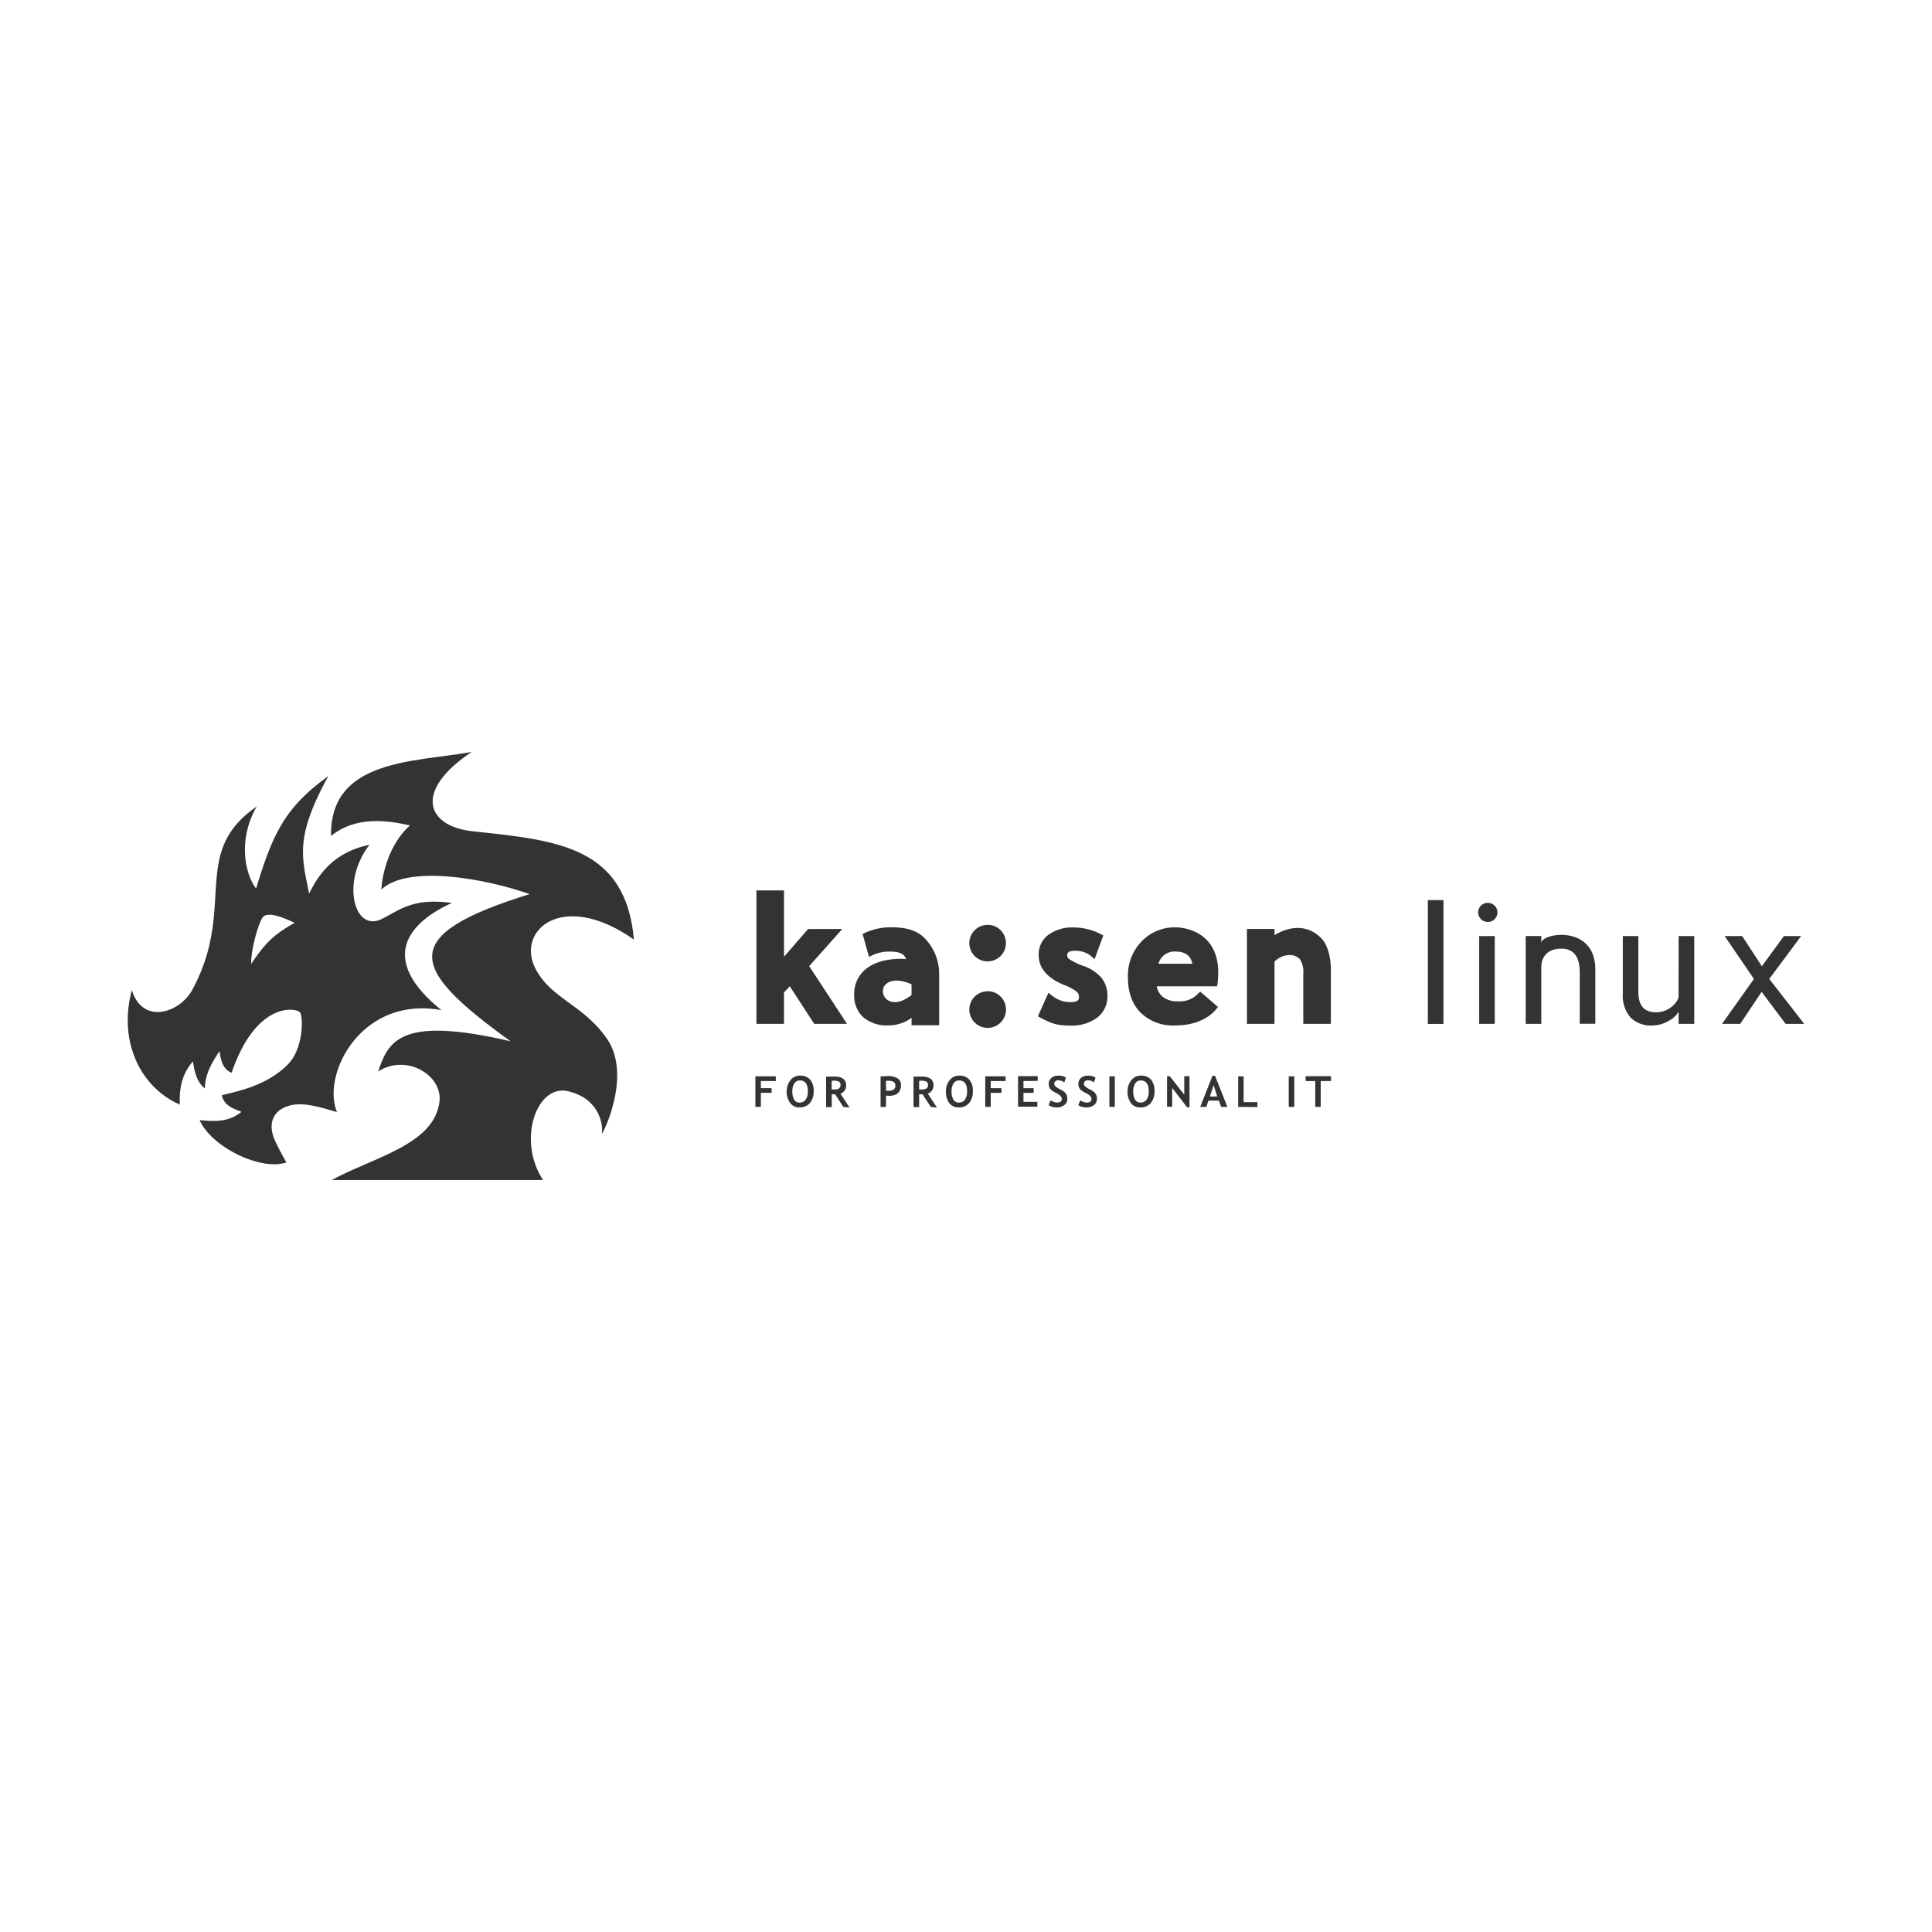 <svg id="Calque_1" data-name="Calque 1" xmlns="http://www.w3.org/2000/svg" viewBox="0 0 512 512"><defs><style>.cls-1{fill:#333;}</style></defs><title>logo_kaisen-linux-picto-line-black</title><path class="cls-1" d="M160.78,275.17c6.35,9,0,23.4-1.3,25.38.51-2.92-1-9.64-9.13-11.4s-13.38,13-6.44,23.57h-56c10.92-6,27.32-9.35,28.57-20.89.73-6.9-8.75-12.69-16.27-7.88,2.7-7.76,5.4-14.94,35.1-8-26.88-19.38-30.21-28.07,5.05-39-12.09-4.27-32.4-7.77-39.3-1.21.22-3.82,1.85-11.87,7.59-17-5.63-1.23-14.11-2.7-20.92,2.79C87.4,201.13,109.78,202,125,199.28c-15.3,10.13-12.32,19.73.49,21.05C148,222.68,165.79,224.48,168,249c-19-13.38-31.5-2.32-26,7.9C146.27,264.82,154.43,266.14,160.78,275.17Z"/><path class="cls-1" d="M119.74,239.3c-10.3-1.43-13.68,1.8-18.56,4.24-7.46,3.66-10.8-10-3.27-19.65-10.37,2.09-14.07,9.15-16,12.93C80,227,78.07,222,87,205.69c-11.41,8.19-14.75,15.25-19.13,29.79-3.06-4-4.8-13.21.17-21.74-17.83,12.24-5.23,26.78-17.1,48.6-3.24,6-13.08,9.41-16,.05-3.6,13.27,2,25.63,12.71,30.34-.16-4.11.47-8,3.47-11.44.49,2.78.9,5.27,3.2,7.2-.11-3.43,1.85-7.11,3.88-9.9.3,2.7,1.05,4.9,3.18,5.69C68,265,78.75,267.1,79.55,268.35s.9,9.5-3.25,13.72c-6,6.1-14.72,7.35-17.52,8.19.58,2.62,2.79,3.47,5.21,4.38-3.42,2.82-7.2,2.54-11.08,2.22,3.22,7.26,16.37,13.5,23,11.19a65.82,65.82,0,0,1-3.24-6.24c-1.86-4.73.18-8.1,4.87-9,3.91-.74,9.39,1.3,11.76,1.89-4.13-10,6.42-30.89,27.7-27C96.69,251.32,113.74,242,119.74,239.3ZM66.55,255.45c0-4.46,2.16-11.31,3.13-12.43s3.77-.71,8.39,1.55C72,247.92,69.88,250.58,66.55,255.45Z"/><polygon class="cls-1" points="223.21 246.19 214.16 246.19 207.77 253.55 207.77 235.97 200.46 235.97 200.46 271.33 207.77 271.33 207.77 262.99 209.3 261.37 215.77 271.33 224.46 271.33 214.44 256.04 223.21 246.19"/><path class="cls-1" d="M261.73,245.11a4.84,4.84,0,0,0-4.85,4.83v0a4.85,4.85,0,1,0,8.28-3.44A4.7,4.7,0,0,0,261.73,245.11Z"/><path class="cls-1" d="M261.73,262.7a4.85,4.85,0,0,0-4.85,4.83v0a4.86,4.86,0,1,0,4.87-4.85Z"/><path class="cls-1" d="M287.16,256a17.81,17.81,0,0,1-3.76-1.8c-.57-.43-.57-.76-.57-.9,0-.5,0-1.33,1.91-1.33a6.56,6.56,0,0,1,4.33,1.33l1,.9,2.32-6.3-.74-.38a15.78,15.78,0,0,0-7.25-1.74,10.7,10.7,0,0,0-6.44,1.87,6.39,6.39,0,0,0-2.7,5.46c0,3.4,2.21,6,6.58,7.86a13.56,13.56,0,0,1,3.46,1.8,1.87,1.87,0,0,1,.64,1.48c0,.46,0,1.32-2.23,1.32a7.62,7.62,0,0,1-4.92-1.73l-.94-.75-2.8,6.24.76.41a19.64,19.64,0,0,0,3.8,1.64,15.61,15.61,0,0,0,4,.4,11.31,11.31,0,0,0,7.1-2.05,7,7,0,0,0,2.77-5.83,7.53,7.53,0,0,0-1.55-4.73A11.08,11.08,0,0,0,287.16,256Z"/><path class="cls-1" d="M311.4,245.75a12.11,12.11,0,0,0-8.82,3.69,13.05,13.05,0,0,0-3.67,9.57c0,4,1.14,7.11,3.37,9.36a12.27,12.27,0,0,0,9.08,3.39c8.61,0,11.39-4.93,11.39-4.93l-4.69-4.05-.9.9a6.73,6.73,0,0,1-5,1.67,6,6,0,0,1-4.13-1.27,4.56,4.56,0,0,1-1.47-2.7h16C324.63,247.76,315,245.75,311.4,245.75ZM307,255.4a4.39,4.39,0,0,1,4.5-3.23c2.52,0,4,1,4.5,3.23Z"/><path class="cls-1" d="M394.27,239.27a2.52,2.52,0,0,0-2.54,2.51v0a2.56,2.56,0,0,0,2.55,2.55,2.55,2.55,0,0,0,2.56-2.53v0a2.54,2.54,0,0,0-2.56-2.53h0Z"/><path class="cls-1" d="M444.83,264.4a5.65,5.65,0,0,1-2.24,2.7,6.4,6.4,0,0,1-3.74,1.17q-4.67,0-4.67-5.4v-14.8h-4.12v15.3a8.88,8.88,0,0,0,2,6.23,7.62,7.62,0,0,0,5.9,2.16,8.38,8.38,0,0,0,4.09-1.13,6.52,6.52,0,0,0,2.79-2.51v3.21H449V248.07h-4.14Z"/><polygon class="cls-1" points="468.87 259.43 477.32 248.07 472.75 248.07 466.91 256.06 461.7 248.07 457.05 248.07 464.81 259.43 456.36 271.33 461.18 271.33 466.85 262.86 473.2 271.33 478.13 271.33 468.87 259.43"/><rect class="cls-1" x="392" y="248.07" width="4.13" height="23.26"/><path class="cls-1" d="M350.06,248.53c-4.5-4.38-9.77-2.27-12.3-.71v-1.63h-7.31v25.14h7.31V254.85a5.21,5.21,0,0,1,1.59-1.16,4.84,4.84,0,0,1,2.13-.57,3.71,3.71,0,0,1,3,1.06,6,6,0,0,1,.9,3.74v13.41h7.31V257.06C352.72,253.85,351.88,250.31,350.06,248.53Z"/><rect class="cls-1" x="378.4" y="238.54" width="4.13" height="32.81"/><path class="cls-1" d="M408.46,249.85v-1.8h-4.13v23.28h4.13V256.19c0-1.72.9-4.79,5.32-4.79s4.87,3.92,4.87,6.4v13.5h4.13V256.9C422.78,245,408.7,247.18,408.46,249.85Z"/><path class="cls-1" d="M201.64,286.49v1.89h2.85v1.23h-2.85v3.72h-1.45v-8.1h5.4v1.26Z"/><path class="cls-1" d="M208.48,289.2a4.64,4.64,0,0,1,1-2.94,3.13,3.13,0,0,1,2.55-1.2,3.33,3.33,0,0,1,2.7,1.09,4.6,4.6,0,0,1,.9,3.05,4.68,4.68,0,0,1-1,3.12,3.42,3.42,0,0,1-2.7,1.15,2.93,2.93,0,0,1-2.51-1.14A5,5,0,0,1,208.48,289.2Zm1.5,0a4.24,4.24,0,0,0,.49,2.21,1.52,1.52,0,0,0,1.4.78,1.91,1.91,0,0,0,1.65-.77,3.7,3.7,0,0,0,.57-2.22c0-1.9-.71-2.86-2.11-2.86a1.64,1.64,0,0,0-1.48.78A3.61,3.61,0,0,0,210,289.2Z"/><path class="cls-1" d="M223.49,293.34,221.32,290h-.9v3.4h-1.49v-8.1h.9c.54,0,1,0,1.31,0,2.06,0,3.09.79,3.1,2.39a2.28,2.28,0,0,1-.42,1.32,2.35,2.35,0,0,1-1.08.84l2.4,3.66Zm-3.09-6.88v2.26H221a2.62,2.62,0,0,0,1.32-.25,1.06,1.06,0,0,0,.42-1,.89.89,0,0,0-.45-.85,3.27,3.27,0,0,0-1.42-.23A4.1,4.1,0,0,0,220.4,286.46Z"/><path class="cls-1" d="M234.8,290.34v3h-1.44v-8.1c1,0,1.53-.07,1.7-.07a5.15,5.15,0,0,1,2.8.6,2,2,0,0,1,.9,1.84c0,1.86-1.09,2.8-3.29,2.8C235.3,290.38,235.08,290.37,234.8,290.34Zm0-3.88v2.6h.59a2.51,2.51,0,0,0,1.44-.32,1.24,1.24,0,0,0,.45-1.08c0-.85-.68-1.26-2-1.26Z"/><path class="cls-1" d="M246.67,293.34,244.48,290h-.9v3.4h-1.49v-8.1h.9c.54,0,1,0,1.31,0,2.06,0,3.09.79,3.1,2.39a2.39,2.39,0,0,1-1.51,2.16l2.41,3.66Zm-3.09-6.88v2.26h.61a2.6,2.6,0,0,0,1.32-.25,1.06,1.06,0,0,0,.42-1,.91.91,0,0,0-.45-.85,3.25,3.25,0,0,0-1.41-.23A3.86,3.86,0,0,0,243.58,286.46Z"/><path class="cls-1" d="M250.68,289.2a4.54,4.54,0,0,1,1-2.94,3,3,0,0,1,2.54-1.2,3.33,3.33,0,0,1,2.7,1.09,4.6,4.6,0,0,1,.9,3.05,4.68,4.68,0,0,1-1,3.12,3.38,3.38,0,0,1-2.75,1.15,3,3,0,0,1-2.51-1.14A5.08,5.08,0,0,1,250.68,289.2Zm1.49,0a4.24,4.24,0,0,0,.49,2.21,1.56,1.56,0,0,0,1.4.78,1.92,1.92,0,0,0,1.66-.77,3.7,3.7,0,0,0,.57-2.22c0-1.9-.7-2.86-2.12-2.86a1.65,1.65,0,0,0-1.47.78A3.7,3.7,0,0,0,252.17,289.2Z"/><path class="cls-1" d="M262.55,286.49v1.89h2.85v1.23h-2.85v3.72H261.1v-8.1h5.4v1.26Z"/><path class="cls-1" d="M271.23,286.49v1.89h2.7v1.23h-2.7V292h3.68v1.29h-5.12v-8.1H275v1.26Z"/><path class="cls-1" d="M277.91,292.88l.53-1.3a2.91,2.91,0,0,0,1.68.6c.85,0,1.27-.3,1.27-.9a1.27,1.27,0,0,0-.3-.79,3.85,3.85,0,0,0-1.23-.84,6,6,0,0,1-1.26-.78,2.05,2.05,0,0,1-.51-.72,2.48,2.48,0,0,1-.17-.9,2,2,0,0,1,.69-1.56,2.53,2.53,0,0,1,1.8-.62,3.17,3.17,0,0,1,2.07.53l-.43,1.24a2.77,2.77,0,0,0-1.61-.55,1,1,0,0,0-.77.27.89.89,0,0,0-.28.68c0,.46.51.95,1.55,1.45a5.57,5.57,0,0,1,1.18.74,2.51,2.51,0,0,1,.55.78,2.6,2.6,0,0,1,.19,1,2,2,0,0,1-.79,1.63,3.2,3.2,0,0,1-2.09.64A3.8,3.8,0,0,1,277.91,292.88Z"/><path class="cls-1" d="M285.76,292.88l.53-1.3a3,3,0,0,0,1.69.6c.84,0,1.27-.3,1.27-.9a1.27,1.27,0,0,0-.3-.79,4,4,0,0,0-1.24-.84,6.3,6.3,0,0,1-1.26-.78,1.91,1.91,0,0,1-.5-.72,2.48,2.48,0,0,1-.17-.9,2,2,0,0,1,.68-1.56,2.54,2.54,0,0,1,1.8-.62,3.17,3.17,0,0,1,2.07.53l-.43,1.24a2.68,2.68,0,0,0-1.61-.55,1,1,0,0,0-.77.27.88.88,0,0,0-.27.68c0,.46.51.95,1.55,1.45a5.26,5.26,0,0,1,1.17.74,2.22,2.22,0,0,1,.55.78,2.42,2.42,0,0,1,.19,1,2,2,0,0,1-.78,1.63,3.2,3.2,0,0,1-2.09.64A3.83,3.83,0,0,1,285.76,292.88Z"/><path class="cls-1" d="M294,293.34v-8.1h1.44v8.1Z"/><path class="cls-1" d="M298.82,289.2a4.6,4.6,0,0,1,1-2.94,3.09,3.09,0,0,1,2.54-1.2,3.32,3.32,0,0,1,2.7,1.09,4.55,4.55,0,0,1,.9,3.05,4.68,4.68,0,0,1-1,3.12,3.39,3.39,0,0,1-2.75,1.15,2.93,2.93,0,0,1-2.51-1.14A5,5,0,0,1,298.82,289.2Zm1.5,0a4.36,4.36,0,0,0,.48,2.21,1.57,1.57,0,0,0,1.41.78,1.92,1.92,0,0,0,1.65-.77,3.7,3.7,0,0,0,.57-2.22c0-1.9-.7-2.86-2.11-2.86a1.65,1.65,0,0,0-1.48.78,3.77,3.77,0,0,0-.52,2.08Z"/><path class="cls-1" d="M314.58,293.44l-3.94-5.14v5h-1.36v-8.1H310l3.84,4.9V285.2h1.39v8.24Z"/><path class="cls-1" d="M323.63,293.34l-.6-1.66h-2.78l-.57,1.66h-1.61l3.25-8.25H322l3.27,8.25Zm-2-5.76-1,3h1.95Z"/><path class="cls-1" d="M328.13,293.34v-8.1h1.44v6.85h3.67v1.28Z"/><path class="cls-1" d="M341.53,293.34v-8.1H343v8.1Z"/><path class="cls-1" d="M350,286.49v6.85h-1.44v-6.85H346V285.2h6.73v1.29Z"/><path class="cls-1" d="M244.84,248.44c-1.8-1.8-4.67-2.7-8.45-2.7a16.42,16.42,0,0,0-7.08,1.44l-.71.35,1.7,6.06,1-.5a10.66,10.66,0,0,1,4.72-.9c2.78,0,3.77.9,4.1,2a7.49,7.49,0,0,0-1.17-.09c-3.91,0-7,.82-9.18,2.46a8.43,8.43,0,0,0-3.4,7.08,7.64,7.64,0,0,0,2.47,6,9.56,9.56,0,0,0,6.52,2.1,10.69,10.69,0,0,0,4.21-.84,7.54,7.54,0,0,0,2-1.2v2h7.32v-13.5A13.53,13.53,0,0,0,244.84,248.44Zm-3.27,15.26c-4.71,3.66-7.61,1.21-7.59-1,0-2.41,3-3.93,7.59-1.85Z"/></svg>